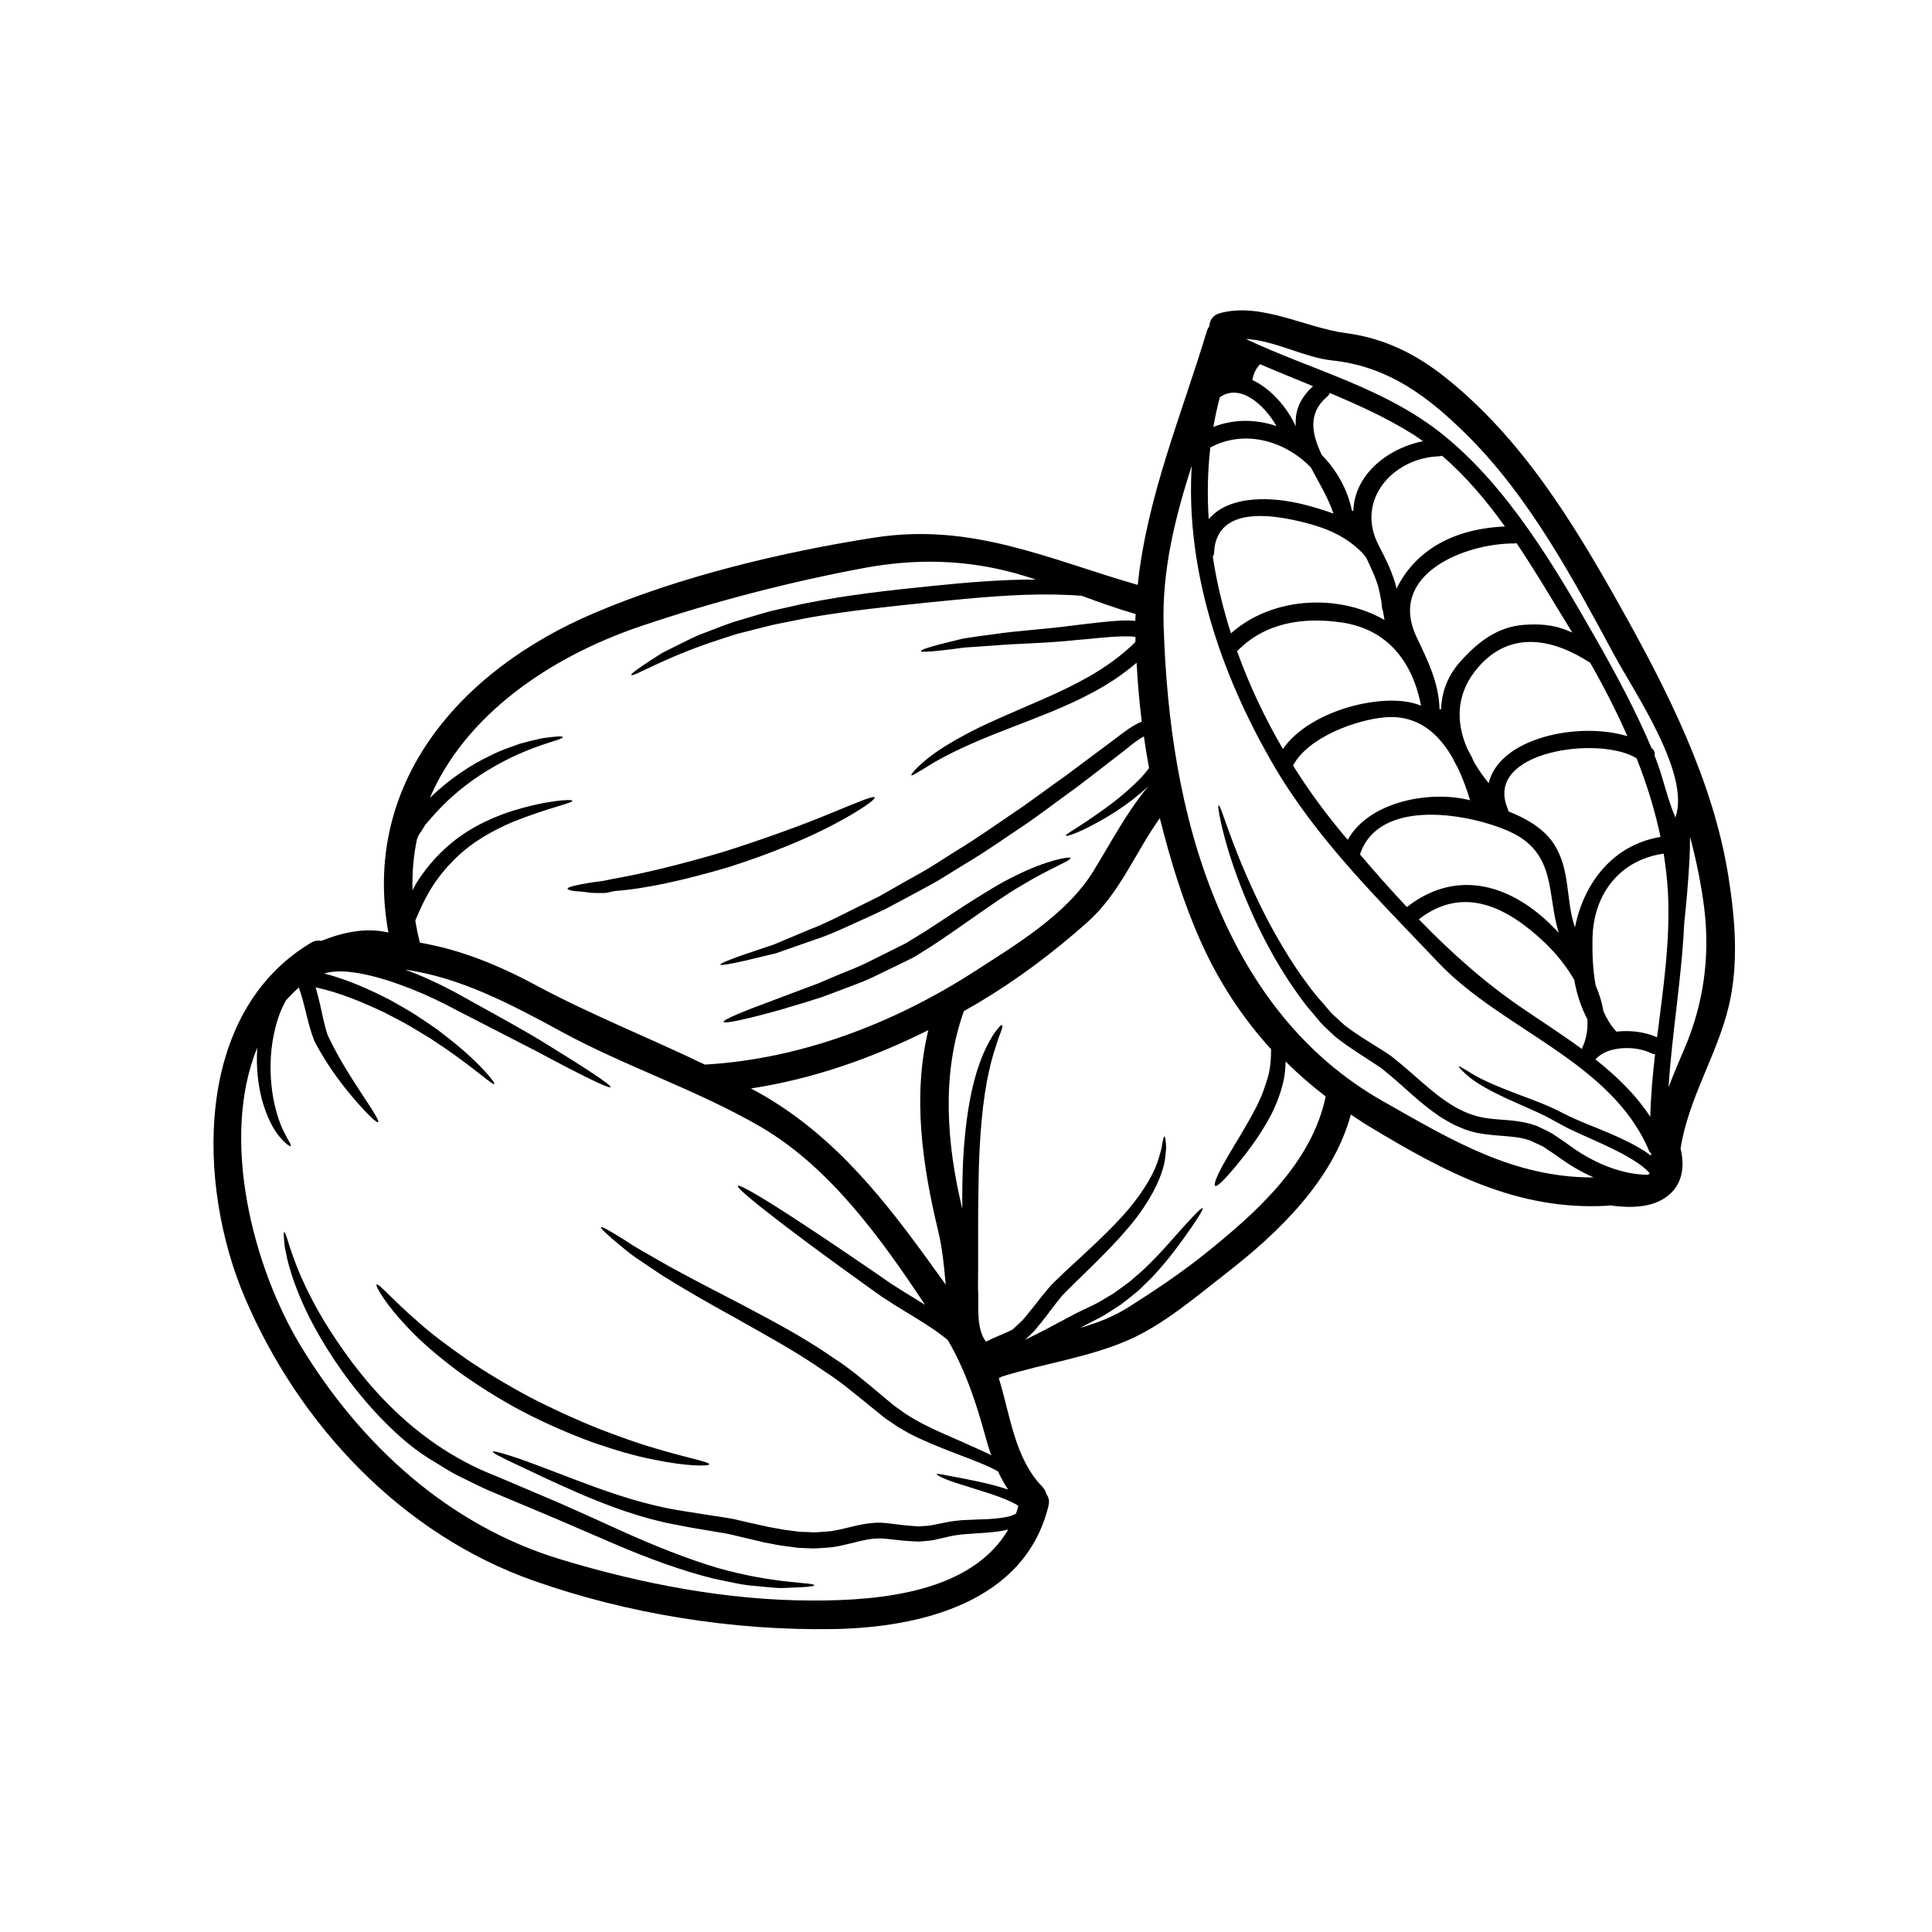 <svg xmlns="http://www.w3.org/2000/svg" xmlns:xlink="http://www.w3.org/1999/xlink" width="400" zoomAndPan="magnify" viewBox="0 0 300 300" height="400" preserveAspectRatio="xMidYMid meet" version="1.0"><path fill="currentColor" d="M 145.172 197.148 C 145.719 197.918 146.289 198.688 146.852 199.477 C 146.598 196.703 146.344 193.918 145.688 191.172 C 143.227 180.996 141.66 170.176 144.152 159.957 C 135.43 164.316 126.223 167.547 116.609 169.016 C 117.227 169.355 117.855 169.684 118.465 170.039 C 129.867 176.652 137.566 186.559 145.172 197.148 Z M 158.133 233.832 C 158 233.734 157.855 233.641 157.703 233.555 C 157.254 233.316 156.801 233.094 156.34 232.902 C 155.418 232.512 154.504 232.188 153.656 231.91 C 151.902 231.355 150.41 230.879 149.18 230.496 C 146.711 229.742 145.367 229.07 145.473 228.863 C 145.527 228.781 146.879 229.086 149.426 229.551 C 150.688 229.805 152.25 230.109 154.039 230.555 C 154.824 230.766 155.656 231.004 156.531 231.293 C 155.941 230.395 155.418 229.457 154.965 228.48 C 154.457 228.195 153.926 227.918 153.355 227.664 C 152.586 227.312 151.609 226.949 150.672 226.566 C 149.727 226.211 148.734 225.828 147.711 225.426 C 145.664 224.625 143.426 223.75 141.152 222.566 C 140.59 222.234 140.027 221.914 139.453 221.59 C 138.891 221.211 138.32 220.828 137.758 220.441 C 137.168 220.043 136.723 219.629 136.191 219.211 C 135.668 218.781 135.137 218.352 134.598 217.922 C 132.539 216.273 130.461 214.484 128.062 212.969 C 123.445 209.738 118.648 207.184 114.355 204.738 C 110.012 202.355 106.129 200.117 102.93 198.109 C 101.336 197.055 99.914 196.094 98.668 195.25 C 97.438 194.387 96.492 193.527 95.676 192.879 C 94.062 191.512 93.215 190.695 93.316 190.566 C 93.422 190.426 94.461 190.98 96.238 192.086 C 97.145 192.625 98.199 193.379 99.484 194.109 C 100.758 194.848 102.211 195.68 103.828 196.594 C 107.09 198.379 111.035 200.441 115.441 202.707 C 119.832 205.055 124.707 207.57 129.484 210.906 C 131.93 212.453 134.098 214.336 136.215 216.082 C 136.723 216.496 137.223 216.93 137.73 217.344 C 138.234 217.742 138.734 218.234 139.242 218.559 C 139.727 218.914 140.219 219.258 140.711 219.598 C 141.227 219.93 141.75 220.219 142.25 220.535 C 144.344 221.703 146.48 222.621 148.496 223.496 C 149.52 223.941 150.496 224.387 151.434 224.805 C 152.309 225.203 153.094 225.543 153.926 225.973 C 153.594 225.074 153.316 224.164 153.062 223.219 C 151.562 217.773 149.965 212.898 147.188 208.105 C 146.91 207.867 146.625 207.613 146.297 207.391 C 144.68 206.145 142.82 205.023 140.891 203.848 C 139.938 203.254 138.93 202.664 138.027 202.055 L 137.328 201.609 L 136.945 201.355 L 136.613 201.125 C 136.176 200.809 135.746 200.5 135.297 200.188 C 133.559 198.941 131.898 197.738 130.301 196.586 C 127.125 194.285 124.293 192.18 121.941 190.387 C 117.211 186.781 114.371 184.418 114.578 184.145 C 114.773 183.859 117.965 185.695 122.945 188.934 C 125.438 190.551 128.367 192.488 131.621 194.703 C 133.254 195.809 134.945 196.973 136.707 198.172 C 137.152 198.477 137.582 198.793 138.027 199.094 L 138.367 199.324 L 138.496 199.418 L 138.676 199.531 L 139.359 199.961 C 140.312 200.57 141.211 201.109 142.195 201.715 C 142.68 202.008 143.16 202.309 143.645 202.617 C 136.75 192.242 128.816 181.191 118.062 174.945 C 108.172 169.207 97.262 165.676 87.254 160.238 C 79.094 155.789 71.41 151.773 62.891 150.559 C 63.512 150.781 64.121 151.012 64.727 151.266 C 67.367 152.348 69.918 153.625 72.156 154.902 C 76.695 157.434 80.816 159.656 84.18 161.711 C 90.914 165.832 94.977 168.516 94.801 168.809 C 94.637 169.109 90.262 166.969 83.355 163.262 C 79.848 161.469 75.703 159.316 71.074 156.949 C 68.758 155.703 66.406 154.57 63.805 153.535 C 61.23 152.527 58.5 151.609 55.699 151.117 C 54.215 150.863 52.746 150.75 51.406 150.926 C 51.039 150.973 50.684 151.059 50.34 151.164 C 54.215 152.172 57.605 153.758 60.621 155.301 C 62.461 156.34 64.184 157.301 65.691 158.355 C 66.441 158.871 67.188 159.348 67.891 159.855 C 68.551 160.371 69.188 160.863 69.797 161.332 C 74.688 165.207 76.934 168.152 76.773 168.324 C 76.52 168.586 73.836 165.992 68.867 162.609 C 68.242 162.195 67.59 161.746 66.891 161.293 C 66.195 160.848 65.453 160.418 64.684 159.957 C 63.168 158.996 61.453 158.133 59.645 157.195 C 56.484 155.719 52.922 154.156 49.008 153.312 C 49.262 154.172 49.469 155.02 49.664 155.816 C 50.062 157.594 50.387 159.262 50.879 160.738 C 52.809 164.832 55.031 168.07 56.523 170.383 C 58.066 172.691 58.914 174.09 58.723 174.254 C 58.531 174.398 57.328 173.301 55.461 171.199 C 53.621 169.062 51.055 165.945 48.801 161.633 L 48.801 161.617 L 48.77 161.523 C 47.746 158.934 47.363 155.965 46.402 153.34 C 45.688 153.98 45 154.664 44.379 155.371 C 44.102 155.895 43.832 156.441 43.594 156.996 C 42.957 158.578 42.555 160.227 42.301 161.824 C 41.816 165.016 41.996 167.992 42.41 170.406 C 42.855 172.816 43.547 174.746 44.172 175.914 C 44.793 177.16 45.301 177.836 45.125 177.961 C 45.016 178.035 44.324 177.629 43.387 176.477 C 42.379 175.289 41.402 173.359 40.688 170.801 C 40.078 168.516 39.742 165.723 39.949 162.672 C 34.105 177.008 39.387 196.926 46.68 208.969 C 55.961 224.281 69.574 236.809 86.91 242.094 C 99.559 245.945 113.012 248.531 126.27 248.531 C 136.898 248.547 150.863 247.207 156.562 237.508 C 155.602 237.746 154.648 237.855 153.672 237.953 C 152.316 238.047 150.926 238.148 149.488 238.254 C 148.848 238.324 148.18 238.402 147.441 238.578 C 146.703 238.738 145.957 238.918 145.219 239.086 C 144.449 239.277 143.559 239.277 142.711 239.379 C 141.898 239.34 141.02 239.309 140.219 239.23 C 139.406 239.141 138.59 239.055 137.773 238.961 C 137.059 238.879 136.352 238.863 135.59 238.934 C 134.098 239.086 132.566 239.57 130.762 239.969 C 130.332 240.062 129.914 240.141 129.484 240.207 C 128.938 240.285 128.555 240.301 128.062 240.348 L 126.699 240.43 C 126.238 240.461 125.762 240.414 125.301 240.402 L 123.922 240.348 L 122.57 240.164 C 121.656 240.062 120.777 239.93 119.949 239.746 L 118.703 239.516 L 117.387 239.199 C 116.586 239.023 115.781 238.832 114.996 238.641 C 114.195 238.461 113.441 238.238 112.641 238.109 C 111.828 237.969 111.035 237.84 110.25 237.703 C 108.648 237.441 107.18 237.203 105.629 236.887 C 99.469 235.793 94.254 233.734 89.992 231.918 C 85.738 230.062 82.387 228.449 80.062 227.34 C 77.719 226.258 76.457 225.574 76.52 225.41 C 76.57 225.25 77.973 225.617 80.418 226.434 C 82.879 227.281 86.363 228.656 90.66 230.273 C 94.961 231.863 100.105 233.703 105.996 234.617 C 107.512 234.855 109.051 235.094 110.617 235.348 C 111.41 235.465 112.211 235.578 113.027 235.719 C 113.824 235.832 114.641 236.055 115.473 236.238 C 116.301 236.434 117.133 236.625 117.98 236.801 L 119.148 237.062 L 120.41 237.301 C 121.254 237.469 122.086 237.602 122.902 237.688 L 124.148 237.855 L 125.395 237.895 C 125.809 237.91 126.223 237.953 126.637 237.941 L 127.871 237.855 L 129.039 237.762 C 129.453 237.672 129.898 237.617 130.301 237.523 C 131.844 237.203 133.543 236.664 135.367 236.5 C 136.273 236.402 137.215 236.441 138.113 236.562 C 138.914 236.656 139.699 236.754 140.488 236.848 C 141.273 236.934 141.973 236.961 142.711 237.023 C 143.426 236.934 144.09 236.977 144.805 236.809 C 145.543 236.664 146.289 236.516 146.996 236.371 C 147.711 236.219 148.512 236.133 149.297 236.055 C 150.797 235.973 152.188 235.941 153.527 235.879 C 154.809 235.801 156.117 235.656 157.047 235.363 C 157.316 235.238 157.539 235.141 157.762 235.047 C 157.91 234.664 158.016 234.234 158.133 233.832 Z M 178.422 119.266 C 178.121 117.633 177.859 115.988 177.621 114.344 C 176.699 114.863 175.781 115.574 174.812 116.371 C 172.367 118.258 169.82 120.258 167.121 122.293 C 164.391 124.246 161.633 126.402 158.672 128.387 C 155.703 130.383 152.84 132.391 149.934 134.105 C 148.496 135 147.074 135.859 145.688 136.723 C 144.281 137.539 142.875 138.262 141.512 139.008 C 140.145 139.746 138.812 140.461 137.504 141.152 C 136.191 141.789 134.867 142.367 133.621 142.945 C 131.098 144.09 128.777 145.188 126.516 145.914 C 124.293 146.695 122.277 147.398 120.508 148.02 C 118.703 148.449 117.164 148.82 115.887 149.133 C 113.332 149.711 111.91 149.949 111.848 149.781 C 111.812 149.621 113.156 149.059 115.617 148.195 C 116.848 147.781 118.363 147.266 120.125 146.68 C 121.816 145.973 123.746 145.16 125.879 144.266 C 128.031 143.465 130.285 142.281 132.715 141.074 C 133.945 140.469 135.207 139.844 136.5 139.199 C 137.758 138.484 139.066 137.746 140.383 136.984 C 141.719 136.23 143.098 135.492 144.473 134.66 C 145.828 133.801 147.219 132.922 148.625 132.031 C 151.473 130.316 154.309 128.309 157.23 126.324 C 160.18 124.355 162.922 122.246 165.668 120.316 C 168.352 118.316 170.93 116.387 173.391 114.551 C 174.566 113.641 175.812 112.68 177.289 112.043 C 176.906 109.004 176.66 105.953 176.488 102.906 C 172.328 106.512 167.59 108.703 163.371 110.473 C 158.949 112.281 154.965 113.703 151.711 115.109 C 148.465 116.512 145.91 117.824 144.266 118.863 C 142.566 119.887 141.629 120.523 141.512 120.379 C 141.422 120.258 142.121 119.387 143.672 118.078 C 145.25 116.742 147.742 115.156 150.957 113.512 C 154.188 111.852 158.164 110.25 162.445 108.352 C 166.723 106.438 171.359 104.184 175.242 100.684 C 175.691 100.297 176.02 99.992 176.312 99.645 C 176.312 99.613 176.312 99.574 176.312 99.543 C 176.312 99.32 176.312 99.113 176.312 98.906 C 176.25 98.891 176.199 98.891 176.137 98.875 C 175.59 98.812 174.984 98.801 174.367 98.812 C 171.922 98.875 169.43 99.207 167.078 99.391 C 162.395 99.898 158.047 99.914 154.516 100.223 C 152.75 100.344 151.133 100.461 149.727 100.551 C 148.348 100.746 147.133 100.891 146.148 101 C 144.164 101.223 143.035 101.27 142.996 101.098 C 142.949 100.922 144.004 100.566 145.957 100.043 C 146.934 99.797 148.141 99.5 149.535 99.16 C 150.957 98.922 152.555 98.715 154.348 98.477 C 157.941 97.93 162.125 97.738 166.824 97.098 C 169.184 96.844 171.613 96.477 174.312 96.352 C 174.953 96.336 175.605 96.336 176.297 96.414 C 176.297 96.062 176.328 95.699 176.344 95.348 C 173.512 94.531 170.738 93.539 167.977 92.516 C 166.66 92.406 165.293 92.355 163.887 92.324 C 158.031 92.199 151.562 92.801 144.727 93.492 C 138.043 94.176 131.707 94.859 126.016 95.84 C 124.594 96.09 123.223 96.398 121.879 96.652 C 121.207 96.785 120.539 96.914 119.91 97.055 C 119.254 97.215 118.633 97.375 118.008 97.531 C 116.766 97.852 115.555 98.152 114.402 98.445 C 113.281 98.793 112.195 99.16 111.156 99.5 C 102.93 102.199 98.223 105.234 98.02 104.805 C 97.93 104.66 99.043 103.828 101.105 102.484 C 101.621 102.152 102.199 101.781 102.836 101.383 C 103.504 101.043 104.242 100.668 105.051 100.27 C 105.852 99.867 106.688 99.453 107.613 99.008 C 108.52 98.566 109.527 98.238 110.566 97.82 C 111.602 97.438 112.688 96.992 113.84 96.605 C 115.012 96.254 116.211 95.891 117.473 95.523 C 118.109 95.348 118.746 95.152 119.402 94.961 C 120.055 94.816 120.715 94.66 121.402 94.5 C 122.77 94.207 124.164 93.848 125.602 93.586 C 131.367 92.438 137.789 91.684 144.473 91.016 C 150.172 90.422 155.703 89.977 160.879 89.992 C 159.824 89.656 158.77 89.324 157.719 89.031 C 150.012 86.895 142.266 86.715 134.406 88.156 C 122.77 90.309 110.773 93.422 99.559 97.215 C 85.148 102.074 72.188 111.18 66.742 123.91 C 69.844 120.879 73.18 118.734 76.148 117.324 C 77.766 116.48 79.348 116.004 80.688 115.496 C 82.078 115.109 83.277 114.82 84.254 114.625 C 86.254 114.344 87.355 114.266 87.387 114.449 C 87.5 114.918 83.023 115.473 76.965 118.895 C 73.934 120.586 70.574 123 67.527 126.371 C 67.145 126.816 66.758 127.262 66.359 127.699 L 66.059 128.047 C 66.059 128.047 65.93 128.254 65.883 128.34 L 65.438 129.039 C 65.289 129.277 65.129 129.5 64.98 129.73 L 64.742 130.332 C 64.219 132.848 63.973 135.492 64.059 138.246 C 64.266 137.844 64.461 137.43 64.699 137.059 C 65.957 135.047 67.465 133.277 69.074 131.801 C 72.289 128.801 75.91 127.184 78.887 126.133 C 84.984 124.164 88.84 124.102 88.871 124.324 C 88.953 124.723 85.164 125.395 79.496 127.684 C 76.695 128.902 73.434 130.594 70.598 133.414 C 69.188 134.809 67.859 136.438 66.727 138.32 C 65.883 139.746 65.176 141.312 64.488 142.938 C 64.668 144.074 64.906 145.219 65.191 146.375 C 71.328 147.426 77.227 149.758 83.246 153.004 C 91.73 157.555 100.758 161.125 109.449 165.309 C 124.324 164.461 138.797 158.902 151.266 150.879 C 157.73 146.711 165.609 142.012 169.746 135.32 C 172.527 130.816 174.906 126.18 178.297 122.109 C 174.859 125.285 171.598 127.094 169.316 128.293 C 166.969 129.516 165.547 129.914 165.492 129.762 C 165.414 129.602 166.676 128.902 168.824 127.469 C 170.945 126.016 174.137 123.926 177.266 120.672 C 177.668 120.234 178.051 119.758 178.422 119.266 Z M 188.41 66.297 C 191.648 65.02 195.07 65.098 198.215 66.16 C 196.316 62.867 192.594 59.461 189.41 61.684 C 189.012 63.215 188.68 64.754 188.41 66.297 Z M 205.852 170.262 C 203.645 168.57 201.57 166.762 199.625 164.832 C 199.609 165.707 199.539 166.633 199.355 167.609 C 198.984 169.355 198.332 171.199 197.434 172.992 C 195.578 176.566 193.355 179.305 191.75 181.266 C 190.117 183.188 188.996 184.336 188.695 184.145 C 188.41 183.949 188.98 182.465 190.258 180.258 C 191.496 178.035 193.41 175.152 195.102 171.844 C 195.949 170.199 196.492 168.586 196.926 167.094 C 197.309 165.578 197.371 164.184 197.371 162.977 C 197.371 162.961 197.371 162.953 197.371 162.926 C 192.926 158.039 189.258 152.48 186.441 146.168 C 183.695 140.012 181.742 133.59 180.098 127.039 C 176.281 132.391 173.867 138.738 168.867 143.184 C 163.594 147.891 157.863 152.188 151.789 155.789 C 151.086 156.188 150.395 156.586 149.68 156.996 C 146.164 166.73 146.996 177.605 149.387 187.543 C 149.395 187.598 149.41 187.641 149.426 187.688 C 149.41 186.395 149.41 185.09 149.441 183.742 C 149.535 176.699 150.379 170.23 151.887 165.77 C 152.602 163.531 153.527 161.824 154.219 160.688 C 154.965 159.633 155.449 159.094 155.602 159.172 C 155.762 159.262 155.539 159.957 155.062 161.156 C 154.695 162.34 154.055 164.031 153.594 166.246 C 152.586 170.598 152.027 176.828 151.949 183.789 C 151.816 189.957 151.934 195.617 151.863 200.039 C 151.871 200.172 151.887 200.309 151.887 200.453 C 151.996 202.801 151.535 206.309 153.109 208.344 C 153.801 207.969 154.426 207.707 155.047 207.438 C 155.746 207.137 156.457 206.848 157.008 206.562 L 157.156 206.492 C 157.188 206.461 157.285 206.383 157.316 206.383 L 157.672 206.047 L 158.402 205.363 C 158.902 204.945 159.324 204.324 159.762 203.816 C 160.672 202.754 161.531 201.523 162.43 200.5 L 163.086 199.703 L 163.887 198.895 C 164.379 198.41 164.871 197.949 165.355 197.488 C 169.27 193.871 172.77 190.711 175.289 187.703 C 177.797 184.688 179.344 181.906 179.941 179.812 C 180.098 179.289 180.211 178.836 180.32 178.438 C 180.434 178.035 180.449 177.645 180.527 177.367 C 180.629 176.773 180.734 176.477 180.805 176.477 C 180.898 176.477 180.973 176.781 181.027 177.383 C 181.027 177.691 181.105 178.043 181.059 178.492 C 181.012 178.938 180.957 179.461 180.898 180.035 C 180.543 182.352 179.137 185.488 176.684 188.797 C 174.223 192.078 170.738 195.488 166.961 199.148 C 166.5 199.609 166.023 200.086 165.547 200.555 L 164.906 201.207 L 164.27 202.008 C 163.355 203.109 162.633 204.207 161.676 205.363 C 161.176 205.938 160.785 206.547 160.164 207.102 L 159.293 207.93 L 159.156 208.047 C 161.633 206.863 163.992 205.586 166.262 204.371 C 167.492 203.699 168.629 203.191 169.777 202.648 C 170.914 202.102 171.82 201.445 172.828 200.902 C 173.746 200.246 174.652 199.594 175.484 198.957 C 176.281 198.246 177.082 197.609 177.797 196.926 C 180.629 194.211 182.672 191.656 184.203 190.027 C 185.719 188.363 186.602 187.496 186.742 187.598 C 186.871 187.703 186.25 188.781 184.973 190.633 C 183.672 192.465 181.844 195.172 179.043 198.172 C 178.344 198.91 177.543 199.641 176.742 200.426 C 175.883 201.148 174.969 201.879 173.984 202.617 C 172.945 203.254 171.883 204.031 170.77 204.609 C 169.793 205.125 168.723 205.645 167.746 206.191 C 170.383 205.422 172.93 204.438 175.242 202.977 C 179.352 200.363 183.434 197.648 187.227 194.594 C 195.148 188.234 203.699 180.582 205.852 170.262 Z M 201.223 66.223 C 201.031 64.059 201.699 61.953 203.891 59.969 C 201.152 58.836 198.395 57.73 195.664 56.555 C 195.016 57.207 194.617 58.113 194.465 59.016 C 197.355 60.336 199.895 63.297 201.223 66.223 Z M 207.055 79.75 C 206.301 77.402 204.832 75.004 203.555 72.598 C 199.555 68.445 193.262 66.621 187.941 69.488 C 187.512 73.18 187.449 76.895 187.688 80.609 C 190.863 76.871 197.477 77.051 202.609 78.379 C 204.031 78.758 205.555 79.18 207.055 79.75 Z M 214.988 96.27 C 214.898 95.777 214.812 95.277 214.719 94.754 C 214.629 94.594 214.59 94.398 214.574 94.176 C 214.559 93.938 214.527 93.715 214.512 93.492 C 214.383 92.738 214.227 91.961 214.051 91.223 C 213.598 89.641 212.883 88.156 212.184 86.672 C 211.961 86.363 211.73 86.031 211.461 85.77 C 209.289 83.617 206.906 82.402 204 81.539 C 198.953 80.07 188.84 77.941 188.52 85.84 C 188.504 86.078 188.426 86.285 188.324 86.465 C 188.934 90.469 189.895 94.438 191.141 98.344 C 196.254 93.793 203.922 92.516 210.52 94.398 C 212.184 94.875 213.668 95.508 214.988 96.27 Z M 218.145 108.926 C 219.051 109.051 219.883 109.273 220.664 109.566 C 219.352 102.883 215.551 97.66 208.199 96.637 C 202.254 95.793 196.348 96.715 192.094 101.129 C 193.992 106.398 196.395 111.48 199.207 116.305 C 202.945 110.902 212.32 108.16 218.145 108.926 Z M 220.965 68.504 C 220.473 68.168 220.004 67.828 219.496 67.496 C 215.328 64.875 210.922 62.883 206.477 61.023 C 206.398 61.215 206.301 61.406 206.105 61.566 C 203.039 64.145 203.668 67.352 205.246 70.645 C 207.559 73.012 209.27 76.027 209.93 79.316 C 210.008 79.316 210.074 79.305 210.152 79.305 C 210.168 78.695 210.246 78.059 210.406 77.402 C 211.59 72.613 216.289 69.449 220.965 68.504 Z M 233.688 81.75 C 230.777 77.703 227.578 73.902 223.902 70.758 C 223.766 70.805 223.664 70.852 223.504 70.852 C 216.289 71.074 210.484 77.641 214.02 84.555 C 215.211 86.863 216.305 89.031 216.875 91.43 C 216.914 91.316 216.957 91.191 217.02 91.062 C 220.359 84.656 226.832 82.031 233.688 81.75 Z M 227.488 124.086 C 227.742 124.148 228.012 124.203 228.273 124.262 C 227.773 122.602 227.148 120.879 226.379 119.25 C 226.094 118.75 225.824 118.258 225.586 117.742 C 223.41 113.91 220.148 110.973 215.121 111.383 C 210.629 111.734 203.055 114.504 200.785 118.879 C 203.055 122.5 205.555 125.941 208.215 129.141 C 208.551 129.57 208.922 129.984 209.277 130.414 C 212.469 124.617 221.441 122.84 227.488 124.086 Z M 240.508 143.289 C 241.031 143.773 241.531 144.312 242.055 144.844 C 240.168 138.992 241.801 132.508 234.441 129.141 C 228.426 126.402 214.176 123.703 211.176 132.668 C 213.52 135.43 215.949 138.176 218.457 140.844 C 225.781 135.121 233.895 137 240.508 143.289 Z M 244.137 98.223 C 244.098 98.137 244.039 98.047 243.992 97.969 C 241.277 93.586 238.539 88.871 235.477 84.324 C 235.379 84.34 235.301 84.387 235.188 84.387 C 227.488 84.34 215.375 89.164 219.957 98.906 C 221.703 102.613 223.426 105.98 223.527 110.137 C 223.617 110.105 223.688 110.121 223.781 110.105 C 223.855 107.582 224.703 105.09 226.641 102.867 C 229.309 99.828 232.441 97.324 236.656 97.023 C 239.801 96.785 241.977 97.215 244.137 98.223 Z M 245.715 162.641 C 246.367 161.23 246.59 159.746 246.484 158.262 C 245.492 156.348 244.809 154.297 244.453 152.156 C 243.176 149.934 241.484 147.91 239.871 146.375 C 234.102 140.891 227.266 137.359 220.312 142.75 C 225.297 147.891 230.633 152.656 236.461 156.602 C 239.422 158.625 242.613 160.672 245.652 162.895 C 245.668 162.816 245.668 162.73 245.715 162.641 Z M 252.699 114.312 C 250.977 110.398 249.02 106.59 246.93 102.922 C 241.309 99.262 234.664 97.746 229.578 103.559 C 226.02 107.629 226.051 112.105 227.832 116.242 C 228.25 116.965 228.633 117.727 228.973 118.496 C 229.625 119.578 230.348 120.617 231.164 121.609 C 232.809 114.582 245.074 112.004 252.699 114.312 Z M 257.844 129.961 C 256.98 125.816 255.703 121.742 254.137 117.758 C 248.453 114.164 230.293 116.594 234.117 125.57 C 234.18 125.715 234.195 125.848 234.207 125.984 C 237.039 127.094 239.691 128.656 241.223 130.953 C 243.922 135.031 243.078 139.715 244.562 144.012 C 245.906 137.121 250.488 131.16 257.844 129.961 Z M 256.996 163.691 C 256.805 163.691 256.598 163.648 256.391 163.547 C 254.043 162.355 249.613 162.34 247.746 164.508 C 251.035 167.109 254.027 170.008 256.258 173.422 C 256.328 170.176 256.629 166.922 256.996 163.691 Z M 257.312 161.07 C 258.242 153.625 259.371 146.211 259.004 138.707 C 258.895 136.645 258.656 134.598 258.336 132.555 C 251.559 133.5 247.391 138.812 247.281 145.781 C 247.238 148.098 247.328 150.598 247.773 153.02 C 248.336 154.316 248.766 155.672 248.977 157.031 C 249.484 158.164 250.113 159.219 250.961 160.148 C 250.977 160.164 250.977 160.18 250.988 160.195 C 253.211 159.926 255.559 160.277 257.312 161.07 Z M 260.156 126.945 C 262.559 120.219 253.797 107.52 250.715 101.812 C 244.344 90.008 237.648 77.449 228.109 67.867 C 221.973 61.715 215.66 56.875 206.793 55.961 C 202.562 55.516 197.863 52.832 193.457 52.641 C 203.777 57.508 215.035 60.207 224.102 67.527 C 234.133 75.613 241.445 88.008 247.73 99.039 C 250.742 104.32 253.898 110.137 256.449 116.164 C 256.48 116.18 256.496 116.195 256.52 116.211 C 256.918 116.543 257.012 116.934 256.918 117.309 C 258.211 120.465 258.805 123.816 260.156 126.945 Z M 261.566 162.816 C 264.535 155.895 265.555 148.527 264.633 141.035 C 264.164 137.285 263.402 133.578 262.426 129.945 C 262.426 131.07 262.41 132.207 262.348 133.383 C 262.156 136.977 261.848 140.352 261.52 143.406 C 261.133 151.918 259.633 160.34 259.09 168.84 C 259.844 166.855 260.688 164.863 261.566 162.816 Z M 268.387 136.098 C 269.441 142.742 270.016 149.711 268.418 156.34 C 266.562 163.945 262.172 170.578 260.957 178.344 C 261.625 181.09 261.297 183.934 258.867 185.773 C 256.52 187.566 253.176 187.566 250.383 187.227 C 250.266 187.211 250.16 187.18 250.043 187.164 C 249.93 187.195 249.789 187.211 249.645 187.227 C 235.523 188.027 224.32 181.988 212.496 174.844 C 211.559 174.285 210.66 173.66 209.754 173.066 C 207.008 183.266 198.469 191.465 190.371 197.738 C 185.719 201.355 180.672 205.699 175.23 208.078 C 168.945 210.809 162.223 211.691 155.703 213.715 C 155.656 213.73 155.625 213.73 155.586 213.746 C 155.434 213.844 155.27 213.945 155.078 214.008 C 155.125 214.129 155.18 214.262 155.211 214.391 C 156.902 219.996 157.633 226.543 161.871 230.879 C 162.191 231.227 162.395 231.594 162.461 231.965 C 162.816 232.441 163 233.047 162.816 233.785 C 159.203 248.812 142.918 252.746 129.352 252.961 C 113.809 253.215 97.484 250.621 82.801 245.43 C 62.336 238.195 46.41 221.211 38.004 201.461 C 30.605 184.113 29.949 157.316 48.324 146.375 C 48.879 146.059 49.395 146.004 49.871 146.105 C 53.277 144.758 56.762 143.988 60.305 144.797 C 56.137 121.727 71.312 104.098 92.262 95.199 C 105.645 89.5 121.387 85.727 135.715 83.488 C 150.879 81.109 162.633 86.777 176.668 90.824 C 178.09 77.18 183.418 64.59 187.434 51.316 C 187.527 51.039 187.656 50.816 187.789 50.625 C 187.832 49.762 188.312 48.949 189.363 48.648 C 195.785 46.855 202.637 50.902 209.031 51.73 C 214.957 52.523 219.852 54.938 224.543 58.691 C 236.285 68.09 244.199 80.996 251.469 93.953 C 258.781 106.988 266.027 121.18 268.387 136.098 Z M 237.66 177.129 C 237.648 177.129 237.539 177.098 237.516 177.082 C 235.348 176.281 232.738 176.52 229.77 175.984 C 229.102 175.883 228.539 175.723 228.012 175.551 C 227.34 175.359 226.832 175.082 226.242 174.859 C 225.664 174.637 225.156 174.305 224.625 174.016 C 224.094 173.715 223.59 173.406 223.125 173.055 C 221.172 171.715 219.496 170.191 217.883 168.746 C 217.051 168.023 216.305 167.34 215.457 166.66 L 214.852 166.156 L 214.543 165.902 C 214.527 165.887 214.48 165.863 214.453 165.832 L 214.289 165.723 L 212.996 164.879 C 211.281 163.738 209.5 162.656 207.785 161.324 C 206.922 160.688 206.301 159.957 205.555 159.301 C 204.77 158.516 204.254 157.777 203.586 157.02 C 202.293 155.562 201.285 153.996 200.246 152.512 C 198.246 149.488 196.648 146.52 195.309 143.773 C 192.703 138.246 191.109 133.562 190.211 130.254 C 189.348 126.977 189.062 125.109 189.219 125.062 C 189.656 124.934 191.363 132.316 196.895 142.973 C 198.309 145.629 199.953 148.465 201.953 151.344 C 202.992 152.75 204 154.25 205.277 155.594 C 205.867 156.266 206.492 157.094 207.098 157.656 C 207.82 158.277 208.539 159.047 209.305 159.586 C 210.762 160.688 212.496 161.723 214.305 162.863 L 215.66 163.738 L 215.82 163.855 L 216.059 164.016 L 216.367 164.27 L 216.988 164.777 C 217.82 165.43 218.68 166.199 219.496 166.906 C 222.758 169.762 226.078 172.77 230.293 173.539 C 232.648 174 235.539 173.746 238.363 174.746 C 238.477 174.785 238.461 174.77 238.699 174.859 L 238.922 174.977 L 239.371 175.184 L 240.238 175.598 C 240.832 175.852 241.461 176.328 242.039 176.699 C 243.207 177.453 244.168 178.238 245.191 178.875 C 248.559 181.027 252.312 182.391 255.875 182.422 C 255.988 182.367 256.082 182.273 256.18 182.195 C 255.859 181.828 255.473 181.473 255.074 181.145 C 254.121 180.406 253.051 179.781 251.98 179.191 C 249.836 178.043 247.668 177.113 245.621 176.191 C 244.598 175.738 243.605 175.277 242.645 174.754 C 241.723 174.27 240.832 173.746 239.992 173.312 C 238.301 172.5 236.656 171.793 235.172 171.121 C 232.203 169.816 229.895 168.586 228.48 167.508 C 227.086 166.406 226.465 165.664 226.543 165.609 C 226.625 165.484 227.402 166.039 228.863 166.906 C 230.348 167.77 232.664 168.777 235.672 169.906 C 237.184 170.469 238.863 171.078 240.715 171.891 C 241.621 172.293 242.492 172.754 243.445 173.23 C 244.336 173.66 245.328 174.074 246.352 174.508 C 248.414 175.336 250.652 176.223 252.953 177.367 C 254.074 177.961 255.234 178.598 256.359 179.43 C 256.375 179.32 256.391 179.234 256.406 179.129 C 256.258 179.012 256.121 178.859 256.035 178.629 C 250.176 164.809 233.238 159.91 223.363 149.488 C 214.16 139.773 204.492 130.398 197.715 118.734 C 189.441 104.496 184.074 88.316 185.051 72.32 C 182.449 80.402 180.418 88.617 180.688 97.137 C 181.137 111.641 183.227 126.531 188.805 140.027 C 194.156 153.004 202.371 163.984 214.75 171 C 225.52 177.113 235.023 182.867 247.477 182.836 C 246.23 182.289 245.031 181.652 243.859 180.922 C 242.746 180.227 241.707 179.414 240.715 178.773 C 240.215 178.477 239.816 178.105 239.199 177.836 L 238.316 177.43 L 237.871 177.223 L 237.676 177.129 C 237.676 177.129 237.676 177.129 237.66 177.129 " fill-opacity="1" fill-rule="nonzero"/><path fill="currentColor" d="M 166.23 133.223 C 166.348 133.637 163.191 134.73 158.625 137.492 C 156.309 138.828 153.703 140.684 150.781 142.715 C 149.312 143.75 147.781 144.828 146.121 145.941 C 145.305 146.504 144.457 147.043 143.613 147.574 C 143.188 147.844 142.758 148.105 142.328 148.375 L 141.996 148.582 C 141.789 148.711 141.734 148.711 141.598 148.789 L 140.906 149.133 C 139.004 150.051 137.168 150.957 135.383 151.812 C 133.59 152.641 131.785 153.242 130.105 153.902 C 129.262 154.219 128.43 154.527 127.629 154.824 C 126.816 155.094 126.016 155.324 125.254 155.578 C 123.715 156.043 122.293 156.473 120.984 156.855 C 115.758 158.309 112.457 159.008 112.355 158.68 C 112.242 158.34 115.355 157.062 120.441 155.18 C 121.703 154.695 123.094 154.172 124.578 153.625 C 125.316 153.34 126.094 153.066 126.879 152.766 C 127.645 152.441 128.445 152.094 129.262 151.758 C 130.891 151.043 132.66 150.418 134.391 149.59 C 136.113 148.727 137.891 147.844 139.719 146.934 L 140.398 146.598 C 140.488 146.551 140.684 146.465 140.684 146.449 L 141.004 146.25 C 141.449 145.988 141.883 145.719 142.312 145.449 C 143.172 144.938 144.02 144.414 144.805 143.883 C 146.418 142.812 147.988 141.789 149.473 140.812 C 152.52 138.867 155.27 137.121 157.777 135.93 C 162.73 133.484 166.168 132.969 166.23 133.223 " fill-opacity="1" fill-rule="nonzero"/><path fill="currentColor" d="M 135.828 123.832 C 135.984 124.102 133.699 125.777 129.645 127.922 C 125.602 130.094 119.754 132.539 113.094 134.66 C 106.383 136.645 100.168 138.023 95.531 138.352 C 94.945 138.414 94.414 138.66 93.891 138.66 C 93.375 138.66 92.898 138.66 92.438 138.66 C 91.555 138.66 90.77 138.469 90.129 138.438 C 88.855 138.383 88.141 138.176 88.125 137.992 C 88.125 137.828 88.809 137.582 90.07 137.344 C 90.691 137.223 91.461 137.09 92.352 136.961 C 92.816 136.898 93.285 136.82 93.793 136.762 C 94.293 136.66 94.812 136.539 95.359 136.438 C 99.738 135.684 105.789 134.215 112.355 132.27 C 118.895 130.191 124.738 128.047 128.891 126.324 C 133.059 124.617 135.637 123.492 135.828 123.832 " fill-opacity="1" fill-rule="nonzero"/><path fill="currentColor" d="M 126.445 246.168 C 126.43 246.352 124.961 246.469 122.277 246.555 C 120.957 246.676 119.293 246.453 117.371 246.277 C 115.426 246.168 113.305 245.637 110.934 245.16 C 106.234 244.008 100.789 242.078 94.977 239.555 C 92.086 238.309 89.047 237.008 85.902 235.648 C 82.73 234.309 79.441 232.926 76.07 231.52 C 74.395 230.793 72.766 229.934 71.148 229.164 C 69.527 228.332 68.051 227.328 66.535 226.434 C 63.559 224.551 61.02 222.164 58.805 219.852 C 54.391 215.168 51.176 210.344 48.848 206.109 C 46.531 201.848 45.223 198.109 44.602 195.488 C 44.473 194.816 44.34 194.227 44.234 193.719 C 44.164 193.203 44.133 192.758 44.102 192.402 C 44.039 191.688 44.055 191.32 44.141 191.305 C 44.219 191.305 44.379 191.656 44.586 192.309 C 44.695 192.641 44.809 193.055 44.965 193.539 C 45.125 194.02 45.316 194.578 45.539 195.203 C 46.426 197.68 47.938 201.191 50.387 205.23 C 55.285 213.176 63.496 223.988 77.094 229.234 C 80.434 230.656 83.707 232.055 86.863 233.387 C 90.023 234.785 93.039 236.148 95.914 237.457 C 101.621 240.062 106.875 242.109 111.379 243.453 C 120.395 246.023 126.445 245.668 126.445 246.168 " fill-opacity="1" fill-rule="nonzero"/><path fill="currentColor" d="M 101.715 224.887 C 106.859 226.434 110.18 226.996 110.133 227.379 C 110.105 227.68 106.664 227.742 101.281 226.598 C 98.566 226.082 95.422 225.141 91.984 223.957 C 88.57 222.695 84.895 221.129 81.156 219.184 C 77.449 217.215 74.059 215.059 71.105 212.922 C 68.195 210.73 65.676 208.621 63.773 206.609 C 59.859 202.617 58.246 199.641 58.469 199.461 C 58.785 199.195 60.961 201.848 64.98 205.316 C 66.98 207.113 69.543 209.008 72.441 211.047 C 75.371 213.031 78.711 215.043 82.324 216.977 C 85.961 218.859 89.523 220.457 92.801 221.789 C 96.121 223.066 99.129 224.148 101.715 224.887 " fill-opacity="1" fill-rule="nonzero"/></svg>